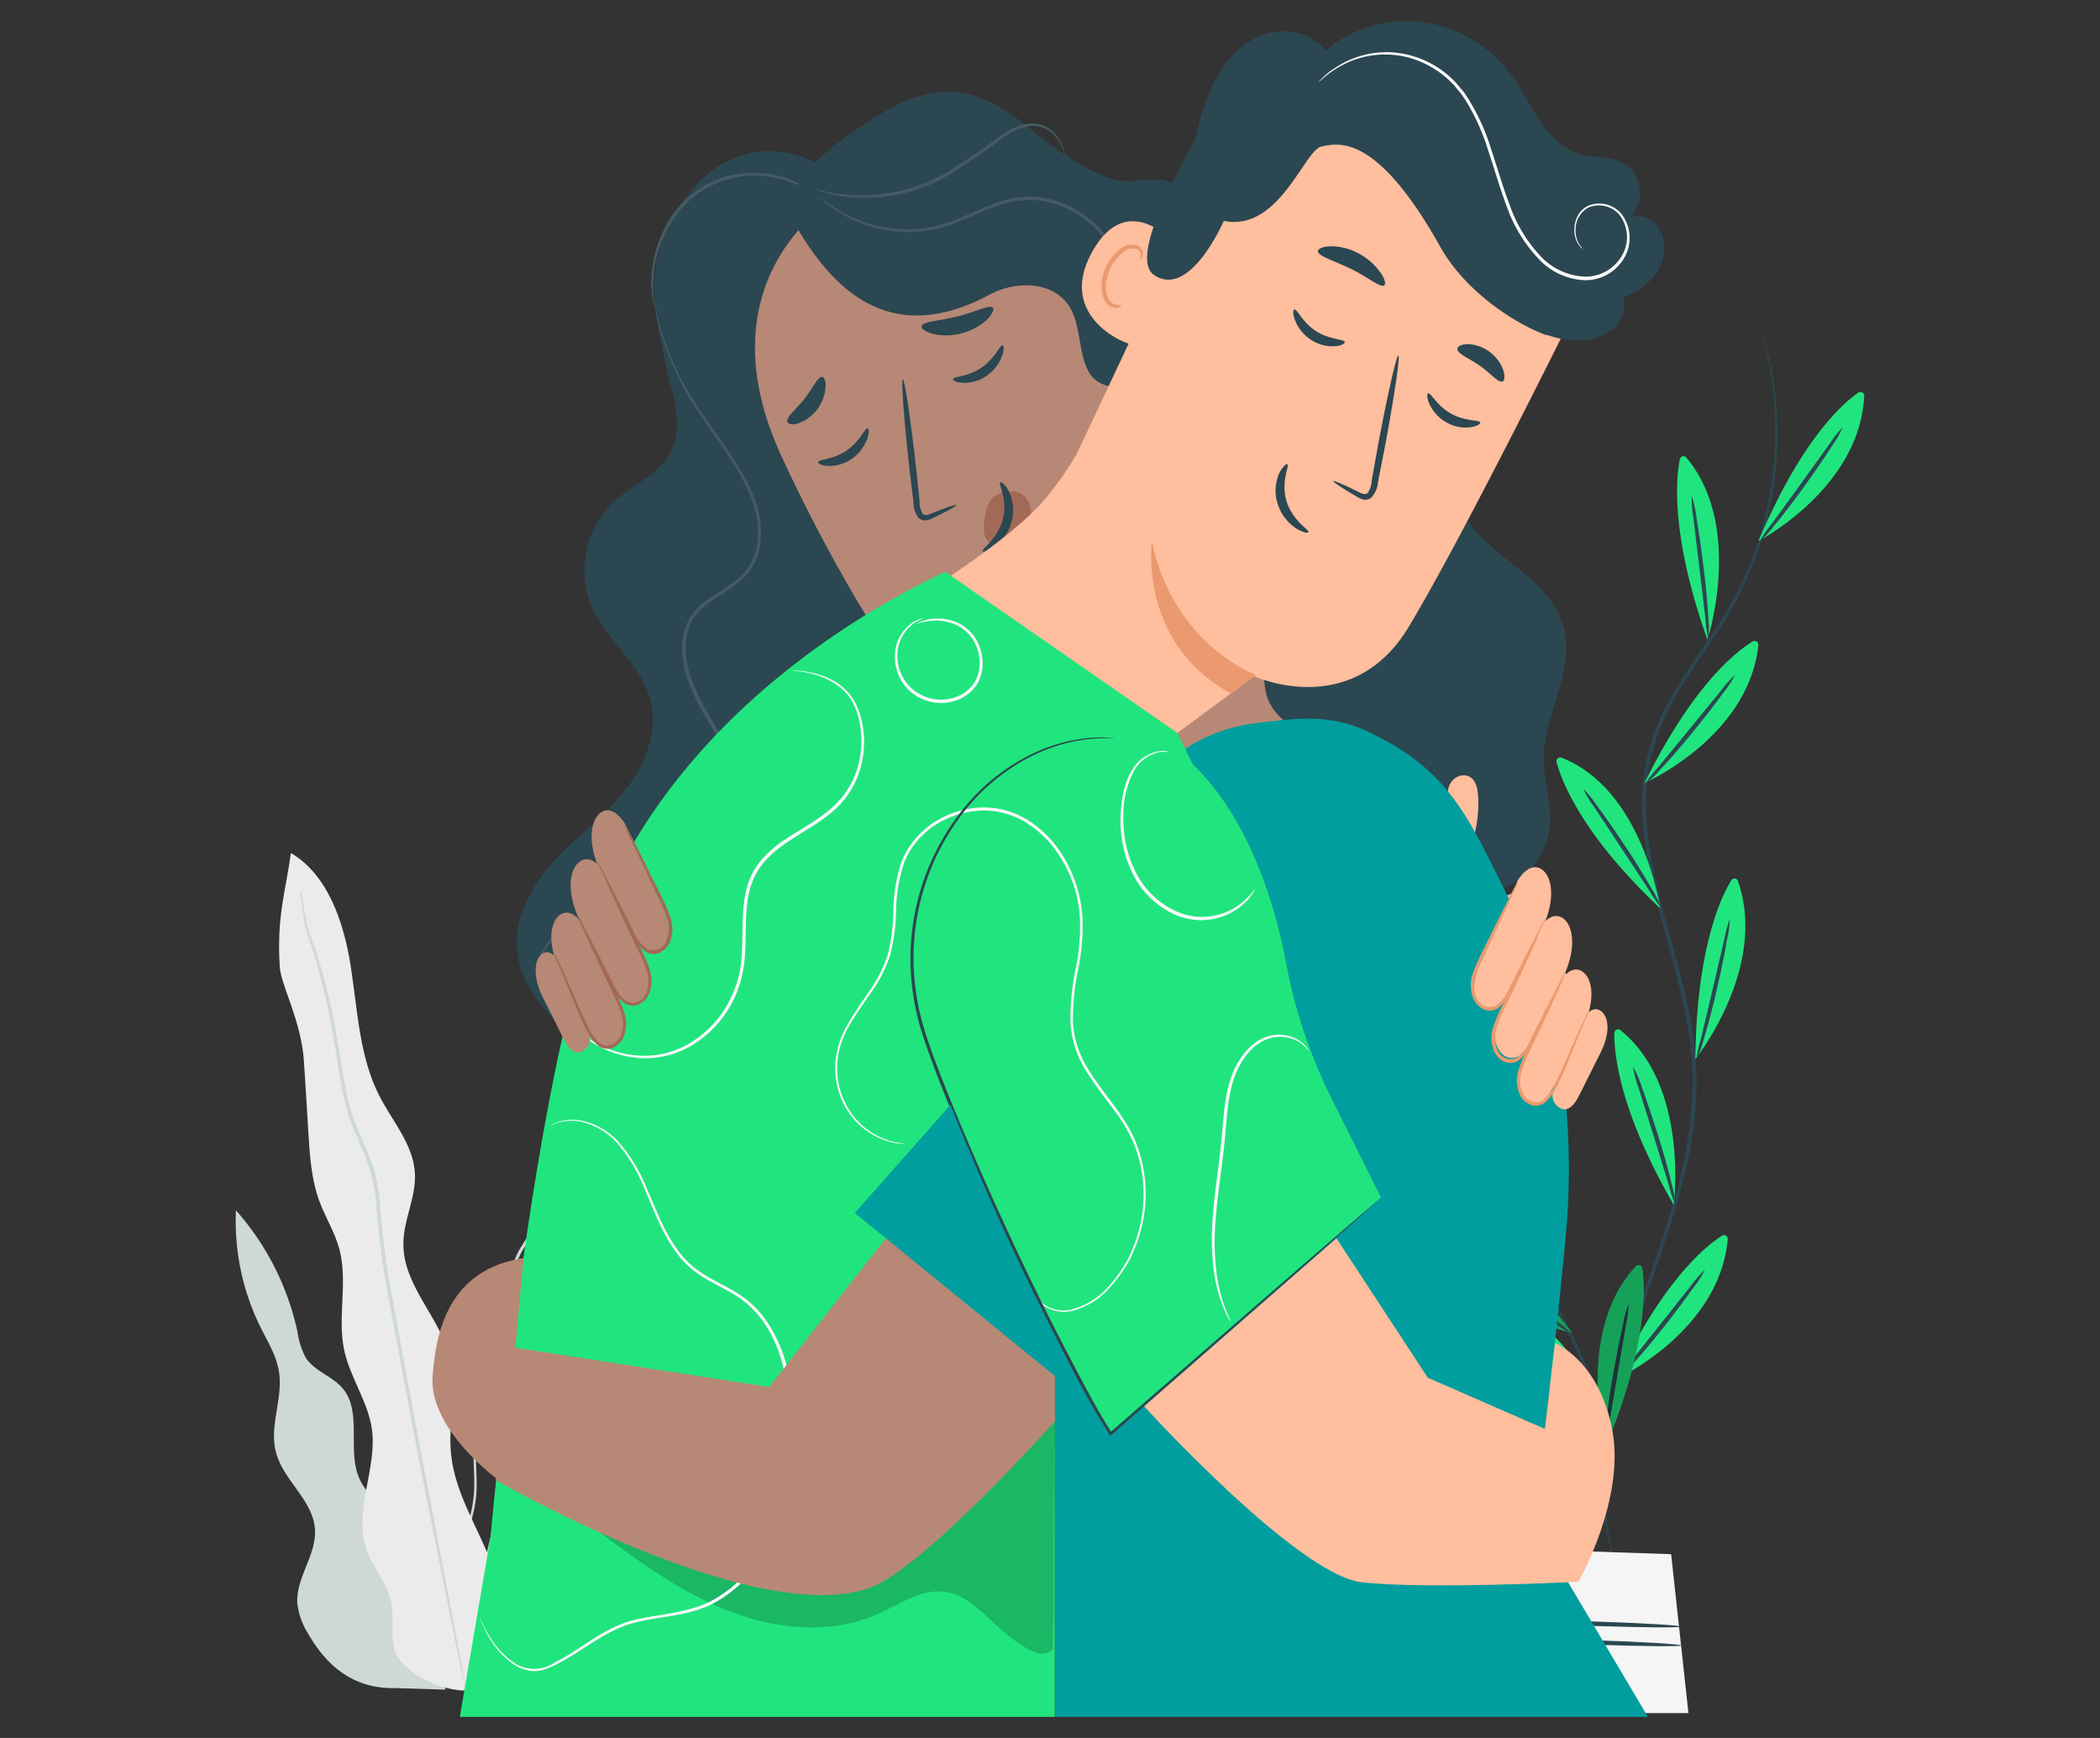<svg id="_1" data-name="1" xmlns="http://www.w3.org/2000/svg" viewBox="0 0 580 480"><rect x="0" y="0" width="580" height="480" fill="#333333" stroke="none"/><defs><style>.cls-1{fill:#ced9d7;}.cls-2{fill:#ebebeb;}.cls-3{fill:#2b4751;}.cls-4{fill:#20e57e;}.cls-5{opacity:0.3;}.cls-6{fill:#f5f5f5;}.cls-7{fill:#455a64;}.cls-8{fill:#b78876;}.cls-9{fill:#a36957;}.cls-10{fill:#ffbe9d;}.cls-11{fill:#009e9e;}.cls-12{fill:#eb996e;}.cls-13{fill:#fafafa;}.cls-14{opacity:0.2;}</style></defs><path class="cls-1" d="M113.37,432.25c1.16-4.9-1.87-9.79-5.24-13.32s-7.42-6.67-9.19-11.36c-2.81-7.52.88-17.44-4-23.76-2.81-3.69-8-4.91-10.52-8.88a21.66,21.66,0,0,1-2.26-7.11,74.14,74.14,0,0,0-17-33.55A66.21,66.21,0,0,0,72,366.66c2,4,4.4,7.85,5.07,12.28,1.1,7.22-2.64,14.69-.94,21.77C78,408.81,86.57,414.24,87,422.54c.38,7-5.35,13.29-4.88,20.34a20,20,0,0,0,3,8.34c5.15,9,12.65,15.26,24,15l13.93.44Z"/><path class="cls-1" d="M126,466.74a10.34,10.34,0,0,0,3.84-.11,21.58,21.58,0,0,0,4.51-1.25,18.56,18.56,0,0,0,5.62-3.3,8.36,8.36,0,0,0,2.29-3.28,15.94,15.94,0,0,0,.62-4.51,48.14,48.14,0,0,1,.31-4.81,13.69,13.69,0,0,1,1.62-4.81c1.63-3.1,4.33-6,5.18-10.22s.23-8.57-.45-13.05-1.32-9.32.26-14,4.5-8.89,6-14.15.75-11,1-16.63a23.71,23.71,0,0,1,1.77-8.28c1.11-2.64,2.66-5.14,3.87-7.92,2.44-5.62,2.81-12,3.48-18.21q.47-4.69,1-9.51a48.62,48.62,0,0,1,1.49-9.53,87.16,87.16,0,0,1,3.28-9.23,31,31,0,0,0,1.58-4.83c.23-1.7.37-3.41.43-5.12a63.28,63.28,0,0,0-.43-10.3c-.39-3.43-1-6.84-1.4-10.28v-.59l-.07-.69-.58.31a22,22,0,0,0-7.45,6.81,36.92,36.92,0,0,0-4.55,9.1c-2.3,6.42-3.1,13.12-4.22,19.54s-2.59,12.7-5.62,18c-1.52,2.65-3.35,5.08-4.95,7.68a21.72,21.72,0,0,0-3.42,8.51c-.79,6.3,2.49,11.8,1.84,17.39a20,20,0,0,1-2.5,7.75c-1.25,2.37-2.73,4.6-4.12,6.82a45.56,45.56,0,0,0-3.7,6.89,22.9,22.9,0,0,0-1.67,7.51c-.31,5,.38,9.79,0,14.28A34.28,34.28,0,0,1,127.49,425c-1.66,3.67-3.52,7-5.06,10.23-.78,1.54-1.47,3.13-2.1,4.75a24.36,24.36,0,0,0-1.19,4.72,31.76,31.76,0,0,0,0,8.49,22.35,22.35,0,0,0,4,10.81,11.68,11.68,0,0,0,1.14,1.29,5.19,5.19,0,0,0,.92.83c.52.4.8.59.8.59a18.69,18.69,0,0,1-2.72-2.83,22.61,22.61,0,0,1-3.82-10.73,31.42,31.42,0,0,1,.13-8.39,23.25,23.25,0,0,1,1.21-4.6c.63-1.6,1.34-3.17,2.12-4.69,1.56-3.19,3.44-6.5,5.14-10.19a35,35,0,0,0,3.49-12.48c.34-4.59-.34-9.37,0-14.27a22.36,22.36,0,0,1,1.63-7.23,44.06,44.06,0,0,1,3.61-6.79c1.41-2.21,2.81-4.44,4.22-6.87a21.41,21.41,0,0,0,2.61-8.06c.64-6-2.61-11.49-1.81-17.35a20.82,20.82,0,0,1,3.3-8.13c1.58-2.56,3.42-5,5-7.71,3.13-5.49,4.64-11.91,5.76-18.34s1.95-13.08,4.22-19.35a35.91,35.91,0,0,1,4.43-8.87,20.92,20.92,0,0,1,7.15-6.52L171,283v.6c.38,3.47,1,6.89,1.41,10.28a63.76,63.76,0,0,1,.42,10.15c-.08,1.65-.17,3.4-.39,5a32.51,32.51,0,0,1-1.55,4.65,92.17,92.17,0,0,0-3.3,9.33,52,52,0,0,0-1.52,9.7q-.47,4.8-.93,9.51c-.63,6.27-1,12.53-3.39,17.95-1.16,2.71-2.71,5.2-3.85,7.94a24.08,24.08,0,0,0-1.82,8.57c-.27,5.76.46,11.36-1,16.46s-4.43,9.32-5.94,14.13-.91,9.89-.22,14.33,1.4,8.84.52,12.8-3.42,6.9-5.08,10.09a14.59,14.59,0,0,0-1.78,5,43.89,43.89,0,0,0-.27,4.87,16.23,16.23,0,0,1-.56,4.33,8,8,0,0,1-2.15,3.15,18.55,18.55,0,0,1-5.43,3.31,21.85,21.85,0,0,1-4.45,1.32,16.68,16.68,0,0,1-2.82.32Z"/><path class="cls-1" d="M169.06,291.11a1.39,1.39,0,0,0-.14.45,7.36,7.36,0,0,1-.3,1.35c-.27,1.17-.59,3-1.1,5.16s-1.78,4.7-2.81,7.79-2.22,6.59-3.24,10.52-2,8.39-2.93,13.12a57,57,0,0,1-4.37,14.55c-1.13,2.44-2.4,4.89-3.4,7.52a36.13,36.13,0,0,0-2,8.55q-1,9.11-2.9,18c-2.72,12.21-5.32,23.84-7.69,34.44s-4.61,20.07-6.45,28.1-3.29,14.49-4.31,19c-.47,2.18-.85,3.91-1.11,5.17-.12.54-.2,1-.27,1.34a1.85,1.85,0,0,0,0,.47,1.15,1.15,0,0,1,.15-.44l.35-1.32,1.28-5.13c1.1-4.51,2.65-11,4.56-18.88s4.13-17.51,6.63-28.05,5-22.18,7.69-34.34a182.12,182.12,0,0,0,2.9-18,36.53,36.53,0,0,1,1.88-8.34c1-2.61,2.22-5.05,3.35-7.52a57.92,57.92,0,0,0,4.37-14.77c.93-4.75,1.8-9.14,2.81-13.11s2.05-7.52,3.11-10.52,2.22-5.61,2.73-7.9.71-4,.94-5.21l.21-1.36A2.29,2.29,0,0,0,169.06,291.11Z"/><path class="cls-2" d="M128.46,466.78c9.07-5.85,11.58-23.41,7.73-33.93s-10.54-20.14-11.63-31.4c-.83-8.65,1.78-17.54-.15-26-2.61-11.4-13.07-20.18-13-31.92,0-6.58,3.5-12.79,3.19-19.37-.39-8.06-6.21-14.44-9.84-21.52-5.54-10.84-6-23.7-7.91-35.88s-6.36-25.22-16.5-31.16c-1.41,10.37-4,17.48-3.07,31.49.31,5,5.83,14.66,6.64,25.69.47,6.6.83,13.2,1.23,19.8s.83,13,3,19c1.67,4.6,4.36,8.77,5.62,13.53,2.35,9-.63,18.66,1.28,27.71,1.62,7.66,6.62,14.25,7.69,22,1.41,10.93-5.09,22.34-1.64,32.76,1.71,5.17,5.72,9.31,6.89,14.66.9,4.15,0,8.54.77,12.7,1.32,6.7,13.33,12.3,19.68,11.85"/><path class="cls-1" d="M82.88,245.87a5.8,5.8,0,0,0,0,.59,15.37,15.37,0,0,0,.23,1.7c.21,1.5.46,3.68.94,6.52s1.93,6,3,9.94,2.36,8.3,3.41,13.29,2,10.52,2.9,16.43,2,12.4,4.76,18.58c1.3,3.1,2.75,6.19,3.83,9.5a45.78,45.78,0,0,1,2,10.52c.56,7.59,1.5,15.15,2.81,22.63l8.08,43.22c2.62,13.23,5,25.15,7,35.19s3.63,18,4.76,23.71l1.41,6.43c.14.69.27,1.25.37,1.67s.14,1,.15,1a8.85,8.85,0,0,0,0-1c-.07-.43-.17-1-.28-1.7-.28-1.5-.68-3.69-1.17-6.46-1.08-5.68-2.61-13.78-4.5-23.77s-4.21-22-6.76-35.23-5.17-27.89-8-43.21A226.91,226.91,0,0,1,105,332.85a46.23,46.23,0,0,0-2-10.7c-1.13-3.37-2.59-6.49-3.88-9.56-2.82-6.09-3.77-12.45-4.78-18.35s-1.92-11.46-3-16.45c-1-4.5-2.15-9-3.54-13.32-1.18-3.88-2.61-7.05-3.18-9.83s-.82-5-1.11-6.48c-.12-.69-.22-1.25-.29-1.68A1.88,1.88,0,0,0,82.88,245.87Z"/><g id="freepik--Plant--inject-2"><path class="cls-3" d="M448.92,439a3.76,3.76,0,0,0-.31-.87l-1-2.54a65.06,65.06,0,0,1-2.91-10.09c-1.87-9-2.21-22.55,1.4-38.55a217.51,217.51,0,0,1,7.47-25.67c3.09-9.1,6.67-18.75,9.67-29.19s5.4-21.77,5.34-33.75-3-24.06-6.31-36.08-6.71-23.86-7.49-35.63a57,57,0,0,1,7-32.42c5.11-9.36,11.44-17.29,16.23-25.56a93.78,93.78,0,0,0,10-24.77A99.73,99.73,0,0,0,489.8,105a77,77,0,0,0-3.39-13.86,6.18,6.18,0,0,0,.2.93c.17.64.39,1.5.69,2.64a103.66,103.66,0,0,1,2.05,10.36,101.1,101.1,0,0,1-2.08,38.55,93.75,93.75,0,0,1-10,24.45c-4.79,8.2-11.13,16.09-16.35,25.56a58,58,0,0,0-7.24,33.07c.79,12,4.22,23.84,7.52,35.88s6.23,24.06,6.3,35.78a121,121,0,0,1-5.26,33.37c-2.95,10.41-6.48,20.06-9.56,29.17a213.45,213.45,0,0,0-7.31,25.81c-3.54,16.13-3.07,29.85-1.06,38.84a60.52,60.52,0,0,0,3.14,10.09l1.13,2.48A5.14,5.14,0,0,0,448.92,439Z"/><path class="cls-4" d="M471.58,176.7s10.18-31.28-5.84-50.34a1,1,0,0,0-1.45-.1,1.16,1.16,0,0,0-.33.59C462.92,132,461.35,147.88,471.58,176.7Z"/><path class="cls-3" d="M467.23,137a29.25,29.25,0,0,0,.45,5.84c.47,4,1.05,8.78,1.68,14l1.66,14a34.19,34.19,0,0,0,.82,5.8,27.52,27.52,0,0,0,0-5.88c-.2-3.62-.65-8.59-1.33-14.08s-1.4-10.42-2-14A28.38,28.38,0,0,0,467.23,137Z"/><path class="cls-4" d="M458.52,250.86s-4.68-32.74-27.18-41.57a1,1,0,0,0-1.36.5,1.19,1.19,0,0,0-.05.81C431.34,215.71,436.89,230.5,458.52,250.86Z"/><path class="cls-3" d="M437.28,217.91a29.64,29.64,0,0,0,3,4.94l7.63,11.53,7.59,11.55a30.26,30.26,0,0,0,3.25,4.73,25.2,25.2,0,0,0-2.58-5.2c-1.75-3.11-4.33-7.29-7.32-11.8s-5.81-8.49-7.91-11.33A25.39,25.39,0,0,0,437.28,217.91Z"/><path class="cls-4" d="M462.26,332.73s4.4-32.79-14.73-48.23a1,1,0,0,0-1.44.19,1.2,1.2,0,0,0-.22.64C445.79,290.63,447.07,306.52,462.26,332.73Z"/><path class="cls-3" d="M451,294.59a31.34,31.34,0,0,0,1.49,5.65l4.21,13.41,4.14,13.41a32.15,32.15,0,0,0,1.82,5.52,26.37,26.37,0,0,0-1-5.78c-.84-3.5-2.17-8.31-3.82-13.53s-3.25-9.93-4.48-13.3A27.05,27.05,0,0,0,451,294.59Z"/><path class="cls-4" d="M442.7,414.28s3.3-32.94-16.34-47.64a1,1,0,0,0-1.43.27,1.14,1.14,0,0,0-.19.63C424.83,372.85,426.64,388.68,442.7,414.28Z"/><path class="cls-3" d="M430.06,376.61a29.06,29.06,0,0,0,1.67,5.57c1.32,3.82,2.88,8.3,4.61,13.25l4.57,13.24a32.43,32.43,0,0,0,2,5.46,25.91,25.91,0,0,0-1.24-5.73c-.95-3.49-2.44-8.24-4.21-13.41s-3.59-9.8-4.94-13.12A27.47,27.47,0,0,0,430.06,376.61Z"/><path class="cls-4" d="M485.68,149.4s27.89-14.4,29.2-40a1.08,1.08,0,0,0-1-1.16,1,1,0,0,0-.61.17C509.13,111.28,497.53,121.29,485.68,149.4Z"/><path class="cls-3" d="M508.92,118a28.38,28.38,0,0,0-3.56,4.51l-8,11.14-8.11,11.14a31,31,0,0,0-3.27,4.72,23.65,23.65,0,0,0,3.9-4.15c2.26-2.7,5.24-6.57,8.43-11s5.89-8.44,7.82-11.41A28.15,28.15,0,0,0,508.92,118Z"/><path class="cls-4" d="M454.21,216.25s28.66-12.55,31.42-38a1.08,1.08,0,0,0-.89-1.23.93.93,0,0,0-.63.13C479.78,179.74,467.63,189,454.21,216.25Z"/><path class="cls-3" d="M479.19,186.43a28,28,0,0,0-3.81,4.24l-8.69,10.63c-3.26,4-6.21,7.51-8.71,10.61a31.2,31.2,0,0,0-3.55,4.51,23.37,23.37,0,0,0,4.14-3.88c2.4-2.56,5.62-6.22,9-10.39s6.37-8,8.44-10.9A26.16,26.16,0,0,0,479.19,186.43Z"/><path class="cls-4" d="M468.24,292.5S488.4,267.35,480,243.34a1,1,0,0,0-1.31-.65,1.05,1.05,0,0,0-.5.41C475.45,247.52,468.56,261.67,468.24,292.5Z"/><path class="cls-3" d="M477.77,253.79a31.11,31.11,0,0,0-1.52,5.62c-.93,3.94-2,8.57-3.2,13.7s-2.32,9.74-3.25,13.68a34.58,34.58,0,0,0-1.24,5.71,25.58,25.58,0,0,0,2-5.46c1.05-3.46,2.33-8.27,3.58-13.63s2.24-10.26,2.81-13.82A28.22,28.22,0,0,0,477.77,253.79Z"/><path class="cls-4" d="M446.38,380.91s28.46-13.07,30.8-38.58a1.08,1.08,0,0,0-.88-1.21,1,1,0,0,0-.64.14C471.37,343.94,459.38,353.38,446.38,380.91Z"/><path class="cls-3" d="M470.88,350.66a29,29,0,0,0-3.74,4.3l-8.52,10.73-8.56,10.75A34.56,34.56,0,0,0,446.6,381a23,23,0,0,0,4.07-3.95c2.37-2.6,5.51-6.32,8.84-10.53s6.23-8.14,8.28-11A26.58,26.58,0,0,0,470.88,350.66Z"/><path class="cls-3" d="M394.37,248.87a2.24,2.24,0,0,0,0,.73v2.12c0,2,0,4.67.09,8,.16,7.06.37,16.91.62,28.71h0c1.65,12,7,25.56,14.24,38.66,5.34,9.7,11,18.52,15.82,26.73a188,188,0,0,1,11.75,22.48,97,97,0,0,1,5.34,16.34c.44,2,.76,3.54.94,4.61a8.75,8.75,0,0,0,.37,1.61,8.29,8.29,0,0,0-.13-1.65c-.11-1.09-.36-2.66-.73-4.68A89,89,0,0,0,437.63,376,179.8,179.8,0,0,0,426,353.38c-4.81-8.27-10.42-17.11-15.73-26.74-7.24-13.1-12.54-26.35-14.27-38.22v.08c-.42-11.79-.79-21.65-1-28.71-.15-3.35-.27-6-.37-8,0-.84-.09-1.5-.14-2.1A2.78,2.78,0,0,0,394.37,248.87Z"/><path class="cls-4" d="M408.84,324.71s-11-31,4.56-50.49a1,1,0,0,1,1.44-.14,1.07,1.07,0,0,1,.34.58C416.35,279.81,418.33,295.61,408.84,324.71Z"/><path class="cls-3" d="M412.19,284.85a26.7,26.7,0,0,0-1.11,5.75c-.53,3.58-1.15,8.54-1.69,14s-.84,10.52-.95,14.11a27.53,27.53,0,0,0,.15,5.88,33.36,33.36,0,0,0,.66-5.82c.38-4.06.82-8.81,1.3-14.05s.95-10,1.33-14.06A31,31,0,0,0,412.19,284.85Z"/><g class="cls-5"><path d="M408.84,324.71s-11-31,4.56-50.49a1,1,0,0,1,1.44-.14,1.07,1.07,0,0,1,.34.58C416.35,279.81,418.33,295.61,408.84,324.71Z"/></g><path class="cls-4" d="M443.45,399.64s-8.58-31.83,8.37-49.94a1,1,0,0,1,1.47,0,1.14,1.14,0,0,1,.29.58C454.35,355.53,455.16,371.45,443.45,399.64Z"/><path class="cls-3" d="M449.81,360.19a26.61,26.61,0,0,0-1.55,5.64c-.8,3.52-1.78,8.4-2.74,13.84s-1.64,10.39-2,14a24.64,24.64,0,0,0-.28,5.88,35.88,35.88,0,0,0,1.09-5.74c.68-4,1.48-8.7,2.35-13.89s1.71-9.89,2.4-13.89A31.65,31.65,0,0,0,449.81,360.19Z"/><g class="cls-5"><path d="M443.45,399.64s-8.58-31.83,8.37-49.94a1,1,0,0,1,1.47,0,1.14,1.14,0,0,1,.29.58C454.35,355.53,455.16,371.45,443.45,399.64Z"/></g><path class="cls-4" d="M394.82,286.85S370,267,373.34,241.61a1,1,0,0,1,1.13-1,1,1,0,0,1,.57.27C378.64,244.63,388.24,256.84,394.82,286.85Z"/><g class="cls-5"><path d="M394.82,286.85S370,267,373.34,241.61a1,1,0,0,1,1.13-1,1,1,0,0,1,.57.27C378.64,244.63,388.24,256.84,394.82,286.85Z"/></g><path class="cls-3" d="M377.64,251.28a28.53,28.53,0,0,0,1.95,5.5c1.41,3.32,3.32,7.86,5.62,12.81s4.54,9.33,6.27,12.46a25.14,25.14,0,0,0,3.1,4.87,33.13,33.13,0,0,0-2.38-5.29L386.28,269c-2.22-4.72-4.21-9-5.92-12.62A29.93,29.93,0,0,0,377.64,251.28Z"/><path class="cls-4" d="M434.15,368.07s-30.44-6.15-38-30.49a1.13,1.13,0,0,1,.63-1.4,1,1,0,0,1,.64,0C402.22,337.79,415.87,344.23,434.15,368.07Z"/><g class="cls-5"><path d="M434.15,368.07s-30.44-6.15-38-30.49a1.13,1.13,0,0,1,.63-1.4,1,1,0,0,1,.64,0C402.22,337.79,415.87,344.23,434.15,368.07Z"/></g><path class="cls-3" d="M404.08,344.23a24.93,24.93,0,0,0,4,4c2.58,2.35,6.21,5.49,10.33,8.84s7.93,6.25,10.77,8.24a22.93,22.93,0,0,0,4.76,2.93,28.58,28.58,0,0,0-4.3-3.64l-10.53-8.51-10.53-8.55A26.46,26.46,0,0,0,404.08,344.23Z"/><polygon class="cls-6" points="461.55 429.24 466.33 473.13 415.63 473.13 422.07 427.91 461.55 429.24"/><path class="cls-3" d="M419.26,447.73c0,.34,10,1,22.41,1.38s22.49.48,22.49.13-10-.94-22.41-1.36S419.28,447.4,419.26,447.73Z"/><path class="cls-3" d="M418,452.88c0,.35,10.35,1,23.14,1.4s23.17.51,23.18.17-10.36-1-23.15-1.4S418,452.46,418,452.88Z"/></g><g id="freepik--Characters--inject-2"><path class="cls-3" d="M225.93,45.36c-10.34-6-26.38-6-37.64,10.75-11.54,17.15-7.29,30.51-4.41,44.55,1.55,7.52,4.85,15.56,2,22.69-3,7.65-11.67,10.52-17.36,16.16a26.15,26.15,0,0,0-5.29,27.55c4.08,9.82,14.06,16.28,16.49,26.69,2.11,8.87-1.92,18.22-7.56,25.1s-12.86,12.1-18.85,18.61-11.06,15-10.57,24c.66,12,10.39,21.05,19.48,28.14,5.47,4.32,11.11,8.6,17.52,11,15.05,5.65,54.89,12.7,69.44,5.71,21.75-10.52,34.82-32.3,49.08-52.75,17.13-24.59,27.86-75.16,1.16-105.93"/><path class="cls-7" d="M150.87,277.4a21.54,21.54,0,0,1-1.06-2.22,17.21,17.21,0,0,1-1.58-7c0-3.21,1.87-6.87,4.81-10a39.6,39.6,0,0,1,11.68-8.45c4.72-2.43,10.18-4.33,15.84-6.81s11.63-5.66,16.11-11.21a24.44,24.44,0,0,0,4.94-9.67,21.16,21.16,0,0,0-.58-11.38,56.25,56.25,0,0,0-5.1-10.81,72.8,72.8,0,0,1-5.63-11.15,26,26,0,0,1-1.72-12.57,14.5,14.5,0,0,1,2.19-5.87,16.84,16.84,0,0,1,4.22-4.32c3.12-2.34,6.5-4,9.22-6.43a15.33,15.33,0,0,0,4.92-9.4,23.6,23.6,0,0,0-.93-10.43,45.34,45.34,0,0,0-4.09-9c-3.22-5.56-6.8-10.33-9.84-14.84a83.38,83.38,0,0,1-11.58-23.3,41.51,41.51,0,0,1-1.63-7,15.07,15.07,0,0,1-.19-2.51s.09.85.37,2.48A46.3,46.3,0,0,0,183,92.38a84.39,84.39,0,0,0,11.77,23c3.09,4.51,6.71,9.23,10,14.82a46.18,46.18,0,0,1,4.22,9.2,24.22,24.22,0,0,1,1,10.83,16,16,0,0,1-5.17,9.93c-2.81,2.57-6.24,4.23-9.25,6.51a15.69,15.69,0,0,0-4,4.09,13.37,13.37,0,0,0-2,5.5,25.14,25.14,0,0,0,1.67,12,72.48,72.48,0,0,0,5.63,11,57.17,57.17,0,0,1,5.17,11,22,22,0,0,1,.58,11.89,25.42,25.42,0,0,1-5.15,10c-4.64,5.7-10.8,8.88-16.45,11.36s-11.14,4.32-15.85,6.69a39.54,39.54,0,0,0-11.59,8.23c-2.94,3-4.76,6.54-4.82,9.65a17.93,17.93,0,0,0,1.41,6.91A20.54,20.54,0,0,1,150.87,277.4Z"/><path class="cls-7" d="M180.73,84.76a3,3,0,0,1-.21-.72,18.74,18.74,0,0,1-.39-2.09,29.7,29.7,0,0,1,0-7.88A33.09,33.09,0,0,1,183.6,63a27.15,27.15,0,0,1,21.7-15.15,27.63,27.63,0,0,1,10.88,1,25.34,25.34,0,0,1,6.75,3.16,14.81,14.81,0,0,1,1.63,1.23,3.09,3.09,0,0,1,.54.48A36.21,36.21,0,0,0,216,49.54a27.87,27.87,0,0,0-10.63-.84A26.8,26.8,0,0,0,184.3,63.43a33,33,0,0,0-3.55,10.75A41.63,41.63,0,0,0,180.73,84.76Z"/><path class="cls-8" d="M301.46,70l69.92,129.73-50.61,40.82L290,193.48s-26.23,13.84-43.14-11.22a442,442,0,0,1-31.36-57c-14.34-31.57-5.86-57.8,18.93-73.47h0C258.86,36.44,286.92,44.07,301.46,70Z"/><path class="cls-9" d="M289.37,193.14s15.8-9.93,24.67-32.53c0,0,4.68,23.67-20.41,39.09Z"/><path class="cls-3" d="M276.91,95.37c-.71-.19-2.13,3.69-5.89,6.21s-7.7,2.38-7.81,3.14c0,.36.88.93,2.64,1a10.71,10.71,0,0,0,6.61-1.9,11.62,11.62,0,0,0,4.33-5.55C277.39,96.59,277.25,95.45,276.91,95.37Z"/><path class="cls-3" d="M239.63,118.27c-.71-.18-2.13,3.7-5.89,6.22s-7.7,2.38-7.81,3.14c0,.35.88.93,2.64,1.05a10.84,10.84,0,0,0,6.61-1.9,11.56,11.56,0,0,0,4.33-5.57C240.1,119.5,240,118.34,239.63,118.27Z"/><path class="cls-9" d="M273.51,150.11a4.76,4.76,0,0,1-1.77-3.39,13.86,13.86,0,0,1,.3-4,9.64,9.64,0,0,1,1.65-4.73,6.56,6.56,0,0,1,3.69-2,6.67,6.67,0,0,1,4.45.24,6.14,6.14,0,0,1,2.9,6.28,8.36,8.36,0,0,1-4.09,5.79,13,13,0,0,1-6.81,1.5"/><path class="cls-3" d="M276.24,133.21c-.61.41,2.15,4.63.74,10.16s-5.91,8.22-5.62,8.84c.11.3,1.48.12,3.28-1.17a12.77,12.77,0,0,0,4.79-7.13,11.85,11.85,0,0,0-.87-8.34C277.62,133.74,276.49,133,276.24,133.21Z"/><path class="cls-3" d="M274.27,85c-.83-1-4.79,1.15-9.91,2.41s-9.56,1.37-9.84,2.71c-.11.63,1,1.5,3,2.07a16.88,16.88,0,0,0,15.06-3.89C274.06,86.8,274.58,85.5,274.27,85Z"/><path class="cls-3" d="M227.07,104.11c-1.28-.09-2.52,3.09-4.92,6.08s-5,5-4.7,6.29c.17.61,1.25.93,2.81.52A11.45,11.45,0,0,0,228,107C228.19,105.26,227.66,104.18,227.07,104.11Z"/><path class="cls-3" d="M264.12,139.51c-.1-.24-2.67.64-6.73,2.25-1,.44-2,.74-2.56.12a6.17,6.17,0,0,1-.84-3.42c-.33-3-.65-6.17-1-9.49-1.51-13.44-3.14-24.28-3.64-24.22s.31,11,1.81,24.48q.59,5,1.14,9.47a7.11,7.11,0,0,0,1.4,4.34,2.68,2.68,0,0,0,2.34.63,8.26,8.26,0,0,0,1.77-.67C261.83,141.07,264.22,139.75,264.12,139.51Z"/><path class="cls-3" d="M320.76,127.47c-1.21,7.51.14,16,.38,23.69s2.94,15.8,9,19.89,15.09,4.25,17.94,11.21c1.21,3,.85,6.39,1.68,9.49,1.2,4.51,4.87,7.9,8.92,9.72a21.91,21.91,0,0,0,3,1.12l5.5,10.08c6.79,12.48,14.33,25.66,26.58,31.69a25.79,25.79,0,0,0,21.4,1.14,21.65,21.65,0,0,0,12.92-17.6c.49-5.94-1.63-11.79-1.72-17.74-.18-12.42,8.44-24.31,5.63-36.33-3.49-14.69-21.39-19.66-28.41-32.82-2.93-5.49-3.74-12-6.6-17.54-5.35-10.34-16.56-15.14-26.64-20a75.1,75.1,0,0,1-9.91-5.69,14.69,14.69,0,0,0,1.41-1.64c4.22-5.62,4.41-14,1.15-20.34A23.2,23.2,0,0,0,346.85,64c-4.32-.84-9-.66-12.74-3.14-4.21-2.77-6.34-8.41-10.85-10.44-3.34-1.5-7.15-.58-10.78-.43-8,.34-16.63-5.79-26.18-12.88-6.81-6-14.48-11.26-23.18-11.76-10.33-.59-19.79,5.7-28.48,11.74-7.87,5.49-16.7,12.87-16.16,22.91h0c10.46,18.93,26.42,36.65,55,21.3,6.59-3.53,16.07-3.74,21,2.14,5.24,6.25,2.32,18.52,9.32,22.32a11.35,11.35,0,0,0,4.67,1.14,13.82,13.82,0,0,1,5.82,3S321.24,118.91,320.76,127.47Z"/><path class="cls-7" d="M334.17,101.33a6.61,6.61,0,0,0,.41-1.39,6.41,6.41,0,0,0-.68-4,8.14,8.14,0,0,0-4.59-4,52.44,52.44,0,0,0-8-1.81,14.21,14.21,0,0,1-4.57-1.78,11.39,11.39,0,0,1-3.69-4c-1.94-3.35-2.82-7.52-4.22-11.41A27.36,27.36,0,0,0,289.9,55.93a24,24,0,0,0-6.7-.68,27,27,0,0,0-6.47,1.2c-4.22,1.3-8,3.22-11.78,4.72A37.89,37.89,0,0,1,253.7,64a36.66,36.66,0,0,1-23.39-6.29,29.26,29.26,0,0,1-3.17-2.5,10.47,10.47,0,0,1-1-1,7,7,0,0,1,1.13.83,38.08,38.08,0,0,0,16.57,7.65,36.51,36.51,0,0,0,9.84.51,38.2,38.2,0,0,0,11-2.81c3.74-1.5,7.57-3.46,11.82-4.79a27.58,27.58,0,0,1,6.66-1.25,24.66,24.66,0,0,1,6.95.69,28.09,28.09,0,0,1,19.48,17.66c1.41,4.06,2.21,8.11,4,11.32A10.94,10.94,0,0,0,317,87.83a13.88,13.88,0,0,0,4.35,1.74,52,52,0,0,1,8,2,8.59,8.59,0,0,1,4.72,4.28,6.45,6.45,0,0,1,.54,4.17A3.6,3.6,0,0,1,334.17,101.33Z"/><path class="cls-7" d="M294.26,42.82a3.49,3.49,0,0,1-.37-.75,14.91,14.91,0,0,0-1-2.15,12.68,12.68,0,0,0-2.15-3,7.71,7.71,0,0,0-4.1-2c-3.42-.55-7.47,1.29-11.1,4.23s-8.16,5.76-12.76,8.77a45.7,45.7,0,0,1-26.61,6.66,41.47,41.47,0,0,1-8.27-1.34c-.95-.24-1.68-.51-2.18-.68a2.83,2.83,0,0,1-.74-.31,23.39,23.39,0,0,1,3,.64,48.49,48.49,0,0,0,8.23,1,46.72,46.72,0,0,0,26.14-6.81c4.56-3,9-5.79,12.66-8.65s8-4.87,11.66-4.19A8,8,0,0,1,291,36.53a12.19,12.19,0,0,1,2.13,3.16A13.64,13.64,0,0,1,294,42,3.26,3.26,0,0,1,294.26,42.82Z"/><path class="cls-10" d="M441,289.82c-15.56,7.52-22.22,11-37.79,13V303l-20.69-53.13c2.21-2.19,4.74-4.85,7.58-8.11a34.08,34.08,0,0,0,5.8-9.58c1.73-4.27,3.8-10,4-13.53.27-4.37,5.37-6.12,7.37-2.77s1.53,15.44-4.77,27.84,12.91,4,20,1Z"/><path class="cls-11" d="M315.35,218.38a45.16,45.16,0,0,1,31.47-18.64c11.16-1.39,20.45-2.72,31.35,2.47,24.29,11.57,28.11,26,41.06,50.78,10.09,19.3,16.45,53.56,13.24,88.12-3.23,35.1-9,79.67-9,79.67l31.68,53.39H291.31V372.89l-54.43-37.58Z"/><path class="cls-10" d="M425.78,256.69l-8.14,16.37c-1.32,2.66-3.2,5.7-6,5.64-2.58,0-4.46-2.94-4.57-5.69a17.64,17.64,0,0,1,2.2-7.8l9.23-19.92.52-1.85s3-5.42,6.46-3.54C428.66,241.6,429.94,248.31,425.78,256.69Z"/><path class="cls-10" d="M431.57,270.17q-4.05,8.18-8.12,16.37c-1.32,2.66-3.21,5.7-6,5.64-2.57,0-4.44-2.93-4.56-5.67a17.35,17.35,0,0,1,2.2-7.81l9.23-19.92.52-1.85s2.95-5.43,6.47-3.55C434.47,255.08,435.73,261.8,431.57,270.17Z"/><path class="cls-10" d="M437,284.06l-7.72,15.53c-1.25,2.51-3,5.4-5.7,5.34-2.43,0-4.22-2.77-4.33-5.38a16.52,16.52,0,0,1,2.09-7.4q4.37-9.43,8.75-18.88l.49-1.76s2.81-5.14,6.13-3.37C439.78,269.74,441,276.1,437,284.06Z"/><path class="cls-10" d="M442,290.84l-5.78,11.56c-.94,1.88-2.26,4-4.22,4a3.93,3.93,0,0,1-3.22-4,12.39,12.39,0,0,1,1.56-5.51l6.51-14.08.37-1.3s2.09-3.84,4.57-2.51S445,284.92,442,290.84Z"/><path class="cls-12" d="M426.85,253.55a16.61,16.61,0,0,1-1.08,2.57L422.53,263l-4.9,10.15a12.1,12.1,0,0,1-4.05,5.38,4.15,4.15,0,0,1-3.57.32,5.78,5.78,0,0,1-2.81-2.5,9.59,9.59,0,0,1-.48-7.32,48.55,48.55,0,0,1,2.7-6.18c1.85-3.76,3.53-7.18,5-10.12s2.53-5,3.4-6.78a15.76,15.76,0,0,1,1.41-2.42,15.82,15.82,0,0,1-1.06,2.59L415,253.05c-1.4,3-3,6.4-4.79,10.21a45.74,45.74,0,0,0-2.59,6,8.62,8.62,0,0,0,.33,6.63,3.88,3.88,0,0,0,5.25,1.85,11.61,11.61,0,0,0,3.73-5l5.07-10c1.41-2.74,2.59-5,3.49-6.74A16.61,16.61,0,0,1,426.85,253.55Z"/><path class="cls-12" d="M432.53,268a15.65,15.65,0,0,1-1.07,2.57c-.84,1.78-1.94,4.09-3.25,6.89l-4.9,10.15a12.1,12.1,0,0,1-4.05,5.38,4.12,4.12,0,0,1-3.57.31,5.71,5.71,0,0,1-2.81-2.49,9.6,9.6,0,0,1-.4-7.4,47.12,47.12,0,0,1,2.69-6.18c1.85-3.76,3.53-7.18,5-10.11s2.53-5,3.42-6.78a14.12,14.12,0,0,1,1.4-2.42,17,17,0,0,1-1.05,2.58l-3.16,6.93L416,277.63a44.48,44.48,0,0,0-2.6,6,8.66,8.66,0,0,0,.32,6.63,3.88,3.88,0,0,0,5.26,1.85,11.67,11.67,0,0,0,3.72-5c1.9-3.74,3.6-7.14,5.08-10.05l3.48-6.74A18.68,18.68,0,0,1,432.53,268Z"/><path class="cls-12" d="M439.05,278.7a20.43,20.43,0,0,1-1.07,2.61l-2.93,7.11c-1.24,3-2.67,6.62-4.52,10.52a14.2,14.2,0,0,1-3.88,5.61,4.19,4.19,0,0,1-3.55.69,5.52,5.52,0,0,1-3-2.28,9.25,9.25,0,0,1-.69-7.44,40,40,0,0,1,2.69-6.27c1.87-3.8,3.55-7.26,5-10.22s2.56-5.08,3.45-6.86a15.21,15.21,0,0,1,1.4-2.45,17.56,17.56,0,0,1-1.07,2.62l-3.19,7-4.85,10.32a40.6,40.6,0,0,0-2.57,6.12,8.34,8.34,0,0,0,.58,6.65,4.67,4.67,0,0,0,2.53,1.91,3.38,3.38,0,0,0,2.88-.56,13.26,13.26,0,0,0,3.61-5.23c1.87-3.83,3.36-7.4,4.67-10.37s2.4-5.37,3.22-7A13.71,13.71,0,0,1,439.05,278.7Z"/><path class="cls-10" d="M343.46,38.38l-5.38.56-30,63.69h0l-10.7,22.72a89.21,89.21,0,0,1-8.85,12.59c-12.46,14.59-48.59,35.3-48.59,35.3l69.5,40.8,37-27.31.1.09s26.88,12.32,42.52-13.67,46.67-89,46.67-89C415,52.11,379.71,34.6,343.46,38.38Z"/><path class="cls-12" d="M346.88,186.46c-14.71-6.48-25.46-20.32-28.72-37,0,0-4,28,21.82,42.09Z"/><path class="cls-10" d="M325.19,68.09c-.3-.47-13.71-16.54-23.66,1.67S312.07,95.51,312.39,95,325.19,68.09,325.19,68.09Z"/><path class="cls-12" d="M309.72,84.26c0-.1-.42,0-1.05,0a3.34,3.34,0,0,1-2.25-1.33c-1.41-1.84-1.27-5.84.44-9.19a12,12,0,0,1,3.31-4,3.8,3.8,0,0,1,3.57-1,1.87,1.87,0,0,1,1.28,2c0,.64-.35,1-.28,1s.54-.08.82-.92a2.56,2.56,0,0,0,0-1.5,2.66,2.66,0,0,0-1.41-1.51,4.61,4.61,0,0,0-4.65.89,12.37,12.37,0,0,0-3.81,4.51c-1.88,3.76-2,8.3,0,10.6a3.53,3.53,0,0,0,3,1.2C309.43,84.68,309.72,84.34,309.72,84.26Z"/><path class="cls-3" d="M394.46,108.65c.7-.26,2.42,3.47,6.37,5.63s7.87,1.66,8,2.41c.11.34-.8,1-2.54,1.29a10.61,10.61,0,0,1-6.74-1.29,11.19,11.19,0,0,1-4.76-5.13C394.07,109.91,394.07,108.75,394.46,108.65Z"/><path class="cls-3" d="M357.52,85.48c.72-.21,2.22,3.62,6,6s7.75,2.17,7.89,3c.07.35-.86,1-2.61,1.13a10.84,10.84,0,0,1-6.67-1.73,11.47,11.47,0,0,1-4.45-5.43C357,86.71,357.11,85.63,357.52,85.48Z"/><path class="cls-3" d="M368.29,132.89c.11-.24,2.71.89,6.8,2.92,1,.53,2.05.93,2.63.35a6.47,6.47,0,0,0,1.14-3.48q.84-4.63,1.74-9.74c2.59-13.78,5.09-24.86,5.62-24.74s-1.15,11.39-3.72,25.18l-1.9,9.69a7.18,7.18,0,0,1-1.85,4.36,2.65,2.65,0,0,1-2.48.45,7.4,7.4,0,0,1-1.77-.85C370.55,134.7,368.17,133.13,368.29,132.89Z"/><path class="cls-3" d="M355.58,128.25c.63.37-1.91,4.75-.24,10.19s6.31,7.88,6,8.51c-.1.32-1.41.19-3.33-1a12.69,12.69,0,0,1-5.15-6.85,11.84,11.84,0,0,1,.45-8.39C354.23,128.82,355.31,128,355.58,128.25Z"/><path class="cls-3" d="M382.33,78.76c-1,.86-4.47-2.18-9.22-4.51S364,70.75,364,69.38c0-.65,1.23-1.26,3.29-1.35a15.9,15.9,0,0,1,7.76,1.88,16.88,16.88,0,0,1,6.18,5.32C382.47,76.94,382.82,78.36,382.33,78.76Z"/><path class="cls-3" d="M415,105.35c-1.2.47-3.24-2.22-6.33-4.36s-6.11-3.23-6.16-4.6c0-.64,1-1.27,2.62-1.36a10.9,10.9,0,0,1,10.06,7.21C415.73,103.91,415.55,105.17,415,105.35Z"/><path class="cls-3" d="M457.33,75.63a12.06,12.06,0,0,0,1.73-10.86,7.46,7.46,0,0,0-8.71-4.9,9.92,9.92,0,0,0-.05-13.36q-.33-.34-.69-.66c-3.84-3-9.14-2-13.66-3.45s-7.9-5.08-10.6-9-4.84-8.41-7.68-12.3C405.23,4,382.22.77,366.09,13.91,361.79,8.53,354,7.36,347.82,10s-10.73,8.45-13.55,14.84a68.21,68.21,0,0,0-4.09,13.63c-.2.33-.42.65-.61,1C321.39,54,313,72,318.69,75.9,328.6,82.79,338,61,338,61c15.26,3.15,22.22-19.55,27-20.54s15.32-3.56,32.81,27.74c6.81,12.16,20.19,20.88,28.47,24.05l.72.29h.43a26,26,0,0,0,8.37,1.5,14.7,14.7,0,0,0,9.22-2.83,9.32,9.32,0,0,0,3.4-9.14A18.48,18.48,0,0,0,457.33,75.63Z"/><path class="cls-13" d="M437.25,68.79a3.78,3.78,0,0,1-1.18-1.11,7.21,7.21,0,0,1-1.23-4.6,8,8,0,0,1,.88-3.4,6.28,6.28,0,0,1,2.9-2.84,8,8,0,0,1,9,2,10.82,10.82,0,0,1,1.29,11.8,12.35,12.35,0,0,1-11.16,6.75,18.43,18.43,0,0,1-13.13-6.26,40.27,40.27,0,0,1-8.43-14c-2-5.29-3.5-10.61-5.19-15.64a59.59,59.59,0,0,0-6.2-13.75l-1-1.5c-.34-.48-.73-.91-1.1-1.36l-1.08-1.32c-.4-.4-.78-.81-1.18-1.19a26.65,26.65,0,0,0-5.11-3.83A25.22,25.22,0,0,0,369,19a28.23,28.23,0,0,0-3.67,2.71,10.9,10.9,0,0,1-1.22,1,20.84,20.84,0,0,1,4.71-4,25.46,25.46,0,0,1,15.88-4.24A26.57,26.57,0,0,1,401,21.73c.42.37.81.79,1.22,1.21l1.12,1.36c.37.45.78.88,1.13,1.38s.66,1,1,1.5a59.61,59.61,0,0,1,6.35,13.94C413.5,46.17,415,51.48,417,56.71a39.59,39.59,0,0,0,8.17,13.69,17.78,17.78,0,0,0,12.54,6,11.62,11.62,0,0,0,10.51-6.26,10.1,10.1,0,0,0-1.05-10.93,7.49,7.49,0,0,0-8.35-1.94,6.73,6.73,0,0,0-3.64,5.78,7.19,7.19,0,0,0,1.07,4.51A14.82,14.82,0,0,0,437.25,68.79Z"/><path class="cls-4" d="M291.31,368.43l44.45-144.5-10.57-21.49L261,157.89c-2.35,1.67-77.31,32.77-99.81,106-16.12,52.51-25.71,160.6-25.71,160.6L127,474.18H291.31V368.43"/><g class="cls-14"><path d="M163.24,421.43c11.83,8.86,23.79,17.8,37.3,23.21s28.93,7,42.17,1c6-2.69,11.87-6.93,18.28-6,7.66,1.07,12.65,8.9,19.16,13.35,3.47,2.38,7.45,5.44,10.6,2.59l.23-12.33c-.16-15.61.26-49.61.26-49.61-.11-1.7,0-.39-.55-.8-2.81-2.13-6.58-.43-9.19,2-12.16,11.34-22.38,25.56-36.9,33.08-12.56,6.5-27.18,7.21-40.91,4.75s-26.85-7.91-39.84-13.32"/></g><path class="cls-4" d="M277.39,214.1s-38.56,30.07-15.21,90.35,44.55,91.49,44.55,91.49l74.69-65.2L368,303.86a142.64,142.64,0,0,1-12.74-37.58c-3.19-17.11-11-43.52-29.67-58.63C314.15,198.53,297.51,201,277.39,214.1Z"/><path class="cls-13" d="M217.42,185.07a30.39,30.39,0,0,1,6.52.68,21.09,21.09,0,0,1,7.24,2.84,14.71,14.71,0,0,1,3.69,3.4,16.5,16.5,0,0,1,2.6,5.12,26.21,26.21,0,0,1,.63,13.19,24.37,24.37,0,0,1-7.2,13c-3.79,3.59-8.59,6-13.15,9.11a33.07,33.07,0,0,0-6.42,5.35,19,19,0,0,0-4.14,7.61c-1.6,5.82-1,11.92-1.41,17.72a34.88,34.88,0,0,1-1.4,8.5A30.85,30.85,0,0,1,201,279a30.14,30.14,0,0,1-10.6,10.11,25.09,25.09,0,0,1-12,3.15,27.58,27.58,0,0,1-16.87-5.78,25.79,25.79,0,0,1-3.65-3.44l-.83-1c-.18-.24-.27-.36-.25-.38a36.23,36.23,0,0,0,4.93,4.51,27.18,27.18,0,0,0,6.78,3.67,26.52,26.52,0,0,0,9.84,1.73A24.52,24.52,0,0,0,190,288.42a29.44,29.44,0,0,0,10.26-9.9A30.68,30.68,0,0,0,204.9,263c.36-5.71-.23-11.86,1.4-17.93a19.74,19.74,0,0,1,4.36-8,32.87,32.87,0,0,1,6.59-5.5c4.63-3,9.38-5.5,13.08-9a23.53,23.53,0,0,0,7-12.54,25.4,25.4,0,0,0-.51-12.81,16.36,16.36,0,0,0-2.43-5A15,15,0,0,0,230.9,189a21.56,21.56,0,0,0-7-3,45.75,45.75,0,0,0-4.76-.81l-1.27-.15A1,1,0,0,1,217.42,185.07Z"/><path class="cls-13" d="M253.2,172.26a4.58,4.58,0,0,1,.66-.36,12.39,12.39,0,0,1,2-.7,13.47,13.47,0,0,1,7.87.48,11.58,11.58,0,0,1,4.64,3.2,12.57,12.57,0,0,1,2.81,6.09,11.62,11.62,0,0,1-1,7.41,10.94,10.94,0,0,1-5.89,5,12.85,12.85,0,0,1-13.68-3.19,13,13,0,0,1-3.1-11.82,11.07,11.07,0,0,1,4.82-6.6,8.81,8.81,0,0,1,2-.88,2.45,2.45,0,0,1,.75-.12,21.35,21.35,0,0,0-2.57,1.3,11.13,11.13,0,0,0-4.39,6.48,12.26,12.26,0,0,0,3.08,11A12.06,12.06,0,0,0,264,192.5a10,10,0,0,0,5.42-4.51,10.88,10.88,0,0,0,1-6.81,12,12,0,0,0-2.56-5.71,11.47,11.47,0,0,0-4.33-3.12,13.83,13.83,0,0,0-7.58-.73C254.17,171.9,253.23,172.35,253.2,172.26Z"/><path class="cls-13" d="M285.83,357.72a9.52,9.52,0,0,0,9.84,4,20.4,20.4,0,0,0,11-7,36.89,36.89,0,0,0,4.84-7,40.27,40.27,0,0,0,3.3-9,38,38,0,0,0-1.29-21.95,43,43,0,0,0-6.09-10.52c-2.47-3.4-5.23-6.77-7.56-10.65a27.68,27.68,0,0,1-4.22-13.3,66.91,66.91,0,0,1,1.41-14.61,57.43,57.43,0,0,0,1.16-14.92,35.49,35.49,0,0,0-8.82-20.64,30.7,30.7,0,0,0-5.63-4.69,21.93,21.93,0,0,0-13.41-3.53,25.73,25.73,0,0,0-6.65,1.32,27.63,27.63,0,0,0-6,3,25.74,25.74,0,0,0-4.86,4.59,21.17,21.17,0,0,0-3.25,5.8,44,44,0,0,0-2.1,12.94,53.27,53.27,0,0,1-1.71,12.51,39.7,39.7,0,0,1-5.38,10.31c-2.07,3-4.15,5.91-5.82,8.84a24.06,24.06,0,0,0-3.2,9,22.54,22.54,0,0,0,.58,8.58,23.31,23.31,0,0,0,3.19,6.69,20.74,20.74,0,0,0,2.1,2.47l1.07,1.05,1.11.87a20.56,20.56,0,0,0,7.5,3.52c.93.2,1.65.26,2.13.36l.73.14a4.45,4.45,0,0,1-.73,0,14.91,14.91,0,0,1-2.17-.27,19.8,19.8,0,0,1-7.66-3.42l-1.14-.85L237,310.35a20.9,20.9,0,0,1-5.48-9.3,22.58,22.58,0,0,1-.66-8.81,24.52,24.52,0,0,1,3.22-9.27c1.65-3,3.75-5.87,5.79-8.92a39.11,39.11,0,0,0,5.24-10.13,53.26,53.26,0,0,0,1.63-12.33,45.44,45.44,0,0,1,2.11-13.21,22.72,22.72,0,0,1,3.37-6,25.89,25.89,0,0,1,5-4.77,27.85,27.85,0,0,1,6.19-3.17,26.05,26.05,0,0,1,6.87-1.39,23.94,23.94,0,0,1,7.1.65,25.39,25.39,0,0,1,6.7,2.92,30.37,30.37,0,0,1,5.78,4.85,34.63,34.63,0,0,1,4.53,6.3,37.29,37.29,0,0,1,4.54,14.9,58.51,58.51,0,0,1-1.18,15.17,66.74,66.74,0,0,0-1.41,14.38,27,27,0,0,0,4.11,12.9c4.57,7.52,10.88,13.53,13.65,21.39a38.59,38.59,0,0,1,1.22,22.39,41,41,0,0,1-3.42,9.2,36.19,36.19,0,0,1-5,7.06,20.65,20.65,0,0,1-11.25,7,10.11,10.11,0,0,1-8-2,8.34,8.34,0,0,1-1.53-1.66A5,5,0,0,1,285.83,357.72Z"/><path class="cls-13" d="M346.62,245.61a3,3,0,0,1-.4.75,12,12,0,0,1-1.41,1.95,17.19,17.19,0,0,1-7.29,4.85,17.72,17.72,0,0,1-12.66-.41,23.89,23.89,0,0,1-11.72-10.88,32.77,32.77,0,0,1-3.66-16.19c.15-5.15,1.16-9.88,3.29-13.16a10.6,10.6,0,0,1,7.13-5,6.63,6.63,0,0,1,2.35,0,2.28,2.28,0,0,1,.79.25,10.73,10.73,0,0,0-3.1,0,10.56,10.56,0,0,0-6.66,5,25.85,25.85,0,0,0-3,12.8,32.22,32.22,0,0,0,3.6,15.7,23.32,23.32,0,0,0,11.24,10.53,17.26,17.26,0,0,0,12.19.58,17.44,17.44,0,0,0,7.24-4.51C346,246.57,346.55,245.55,346.62,245.61Z"/><path class="cls-13" d="M361.54,290.35a12.07,12.07,0,0,0-2.64-2.51,10.32,10.32,0,0,0-9.25-.71c-3.81,1.5-7.24,5.76-9,11.21s-1.87,12-2.61,18.7-1.76,13.07-2.22,18.89a72.36,72.36,0,0,0,.15,15.43,44.27,44.27,0,0,0,2.45,10.06c.87,2.29,1.5,3.47,1.4,3.52a5,5,0,0,1-.52-.83,25.85,25.85,0,0,1-1.23-2.54,41.31,41.31,0,0,1-2.75-10.12,70.14,70.14,0,0,1-.33-15.6c.42-5.86,1.4-12.22,2.15-18.93s.83-13.21,2.71-18.86,5.46-10,9.52-11.56a10.47,10.47,0,0,1,9.64,1,8,8,0,0,1,2,1.95A3.21,3.21,0,0,1,361.54,290.35Z"/><path class="cls-13" d="M132.6,446.67s.29.84,1,2.36a28.19,28.19,0,0,0,3.89,6.13,23.16,23.16,0,0,0,3.76,3.52,10,10,0,0,0,11.93.51,68.64,68.64,0,0,0,6.74-4c4.59-3,9.72-6.61,16.11-8s13.21-1.67,19.76-4.69a35.24,35.24,0,0,0,15.76-16.17,65.57,65.57,0,0,0,6.3-24.57A72.67,72.67,0,0,0,216,376.27a37.4,37.4,0,0,0-4.93-10.87,26.06,26.06,0,0,0-8-7.68c-3.08-1.92-6.33-3.36-9.28-5.26a25.49,25.49,0,0,1-7.42-7.11c-3.88-5.55-6-11.6-8.28-16.82a44.48,44.48,0,0,0-7.79-13,18.78,18.78,0,0,0-9.42-5.62,13.06,13.06,0,0,0-6.85.18c-1.51.53-2.22,1-2.24,1a8.31,8.31,0,0,1,2.19-1.14,12.93,12.93,0,0,1,7-.36,18.92,18.92,0,0,1,9.7,5.61,44.88,44.88,0,0,1,8,13.13c2.34,5.24,4.47,11.25,8.3,16.64a24.65,24.65,0,0,0,7.24,6.87c2.89,1.85,6.13,3.28,9.28,5.22a26.91,26.91,0,0,1,8.28,7.91A38.73,38.73,0,0,1,216.93,376a73.76,73.76,0,0,1,1.87,25.81,67.28,67.28,0,0,1-6.42,24.93,36.09,36.09,0,0,1-16.2,16.53,39.75,39.75,0,0,1-10.2,2.91c-3.36.58-6.64,1-9.73,1.75-6.24,1.36-11.25,4.87-15.94,7.84a69.63,69.63,0,0,1-6.82,4,22.19,22.19,0,0,1-3.36,1.38c-.3.08-.58.18-.86.23l-.86.1a7.86,7.86,0,0,1-1.68,0,11.64,11.64,0,0,1-5.63-2.37,22,22,0,0,1-3.78-3.64,26.07,26.07,0,0,1-3.79-6.3A13.44,13.44,0,0,1,132.6,446.67Z"/><path class="cls-3" d="M381.42,330.74l-.34.33-1,.95-4,3.6-15.3,13.53L307,396.28l-.33.3-.24-.37c-2.81-4.32-5.39-9-8-13.74s-5.13-9.7-7.72-14.74c-5.13-10.1-10.22-20.7-15.23-31.67-4.88-10.66-9.45-21.17-13.63-31.42-2.06-5.14-4.07-10.2-5.82-15.26-.88-2.52-1.7-5.05-2.39-7.51-.29-1.29-.59-2.57-.87-3.84s-.43-2.57-.64-3.84a66.08,66.08,0,0,1,14.07-51,56.05,56.05,0,0,1,15.31-13.08,47.19,47.19,0,0,1,13.9-5.47,43.49,43.49,0,0,1,9.31-1l2.44.15a3.2,3.2,0,0,1,.82.08h-3.26a46.43,46.43,0,0,0-9.24,1.14,48.5,48.5,0,0,0-13.73,5.56,56.11,56.11,0,0,0-15.09,13.07A65.59,65.59,0,0,0,253,274.05c.21,1.25.42,2.51.64,3.79s.58,2.51.88,3.77c.67,2.51,1.49,5,2.36,7.52,1.75,5,3.76,10.09,5.83,15.2,4.22,10.23,8.74,20.73,13.62,31.37,5,11,10.1,21.57,15.21,31.66q3.87,7.51,7.69,14.72c2.56,4.76,5.09,9.41,7.87,13.69l-.57-.09c22-19.14,40.68-35.39,53.91-46.87l15.46-13.32L380,332l1.07-.89C381.29,330.81,381.42,330.66,381.42,330.74Z"/><path class="cls-10" d="M445.28,394.85c-3.73-19.3-15.8-23.9-15.8-23.9l-2.81,23.69L394.34,380.5,369.12,342,316,388.4S358.33,435,376.13,437s59.79-.13,59.79-.13S449,414.16,445.28,394.85Z"/><path class="cls-8" d="M245.28,341.19l-32.83,41.88-70.14-10.86.13-1,2.16-23.76c-20.91,3.27-24.17,20.53-25.12,32.56-1,13.3,14.29,25.76,17.48,28.2v.6s71,41,103.12,29.78c14.93-5.23,51.28-46.05,51.28-46.05V372.89Z"/><path class="cls-11" d="M236.09,335,291.31,380l3-5.34a759,759,0,0,1-31.8-69.52Z"/><path class="cls-8" d="M166,241l8.14,16.37c1.32,2.67,3.21,5.7,6,5.64,2.57,0,4.45-2.93,4.57-5.68a17.57,17.57,0,0,0-2.21-7.8q-4.6-10-9.22-19.92l-.52-1.85s-3-5.43-6.47-3.56C163.16,225.9,161.88,232.62,166,241Z"/><path class="cls-8" d="M160.25,254.48q4,8.18,8.13,16.37c1.32,2.66,3,6.58,5.86,6.52a6.23,6.23,0,0,0,5.21-5.77c.12-2.74-1.54-6.13-2.68-8.6l-9.24-19.92-.52-1.85s-2.95-5.42-6.46-3.54C157.35,239.39,156.09,246.11,160.25,254.48Z"/><path class="cls-8" d="M154.78,268.34l7.72,15.51c1.25,2.53,3,5.41,5.71,5.35,2.43,0,4.21-2.78,4.33-5.38a16.65,16.65,0,0,0-2.1-7.39l-8.74-18.9-.49-1.74s-2.82-5.15-6.13-3.37C152,254,150.87,260.4,154.78,268.34Z"/><path class="cls-8" d="M149.81,275.15l5.73,11.54c.94,1.88,2.26,4,4.22,4a3.92,3.92,0,0,0,3.22-4,12.31,12.31,0,0,0-1.56-5.52l-6.51-14.07-.37-1.31s-2.09-3.83-4.57-2.51C147.75,264.52,146.87,269.23,149.81,275.15Z"/><path class="cls-9" d="M164.93,237.84a17.58,17.58,0,0,1,1.41,2.42c.9,1.73,2.08,4,3.48,6.73s3.19,6.3,5.08,10.06a11.39,11.39,0,0,0,3.74,5,3.86,3.86,0,0,0,5.24-1.84,8.71,8.71,0,0,0,.32-6.65,45.68,45.68,0,0,0-2.58-6l-4.8-10.22-3.16-6.92a15.89,15.89,0,0,1-1-2.6,16.77,16.77,0,0,1,1.4,2.44l3.4,6.78,5,10.11a48.55,48.55,0,0,1,2.7,6.18,9.6,9.6,0,0,1-.41,7.4,5.64,5.64,0,0,1-2.81,2.48,4.15,4.15,0,0,1-3.57-.3,12,12,0,0,1-4-5.4l-4.91-10.13-3.27-6.87A16.54,16.54,0,0,1,164.93,237.84Z"/><path class="cls-9" d="M159.31,252.28a20,20,0,0,1,1.4,2.42l3.49,6.74,5.07,10.06a11.64,11.64,0,0,0,3.73,5,3.88,3.88,0,0,0,5.26-1.85,8.69,8.69,0,0,0,.32-6.64,47.93,47.93,0,0,0-2.6-6c-1.78-3.8-3.4-7.24-4.78-10.2L168,244.84a15.93,15.93,0,0,1-1.06-2.6,16,16,0,0,1,1.41,2.44c.88,1.74,2,4,3.42,6.78l5,10.11a45.77,45.77,0,0,1,2.68,6.18A9.55,9.55,0,0,1,179,275a5.6,5.6,0,0,1-2.81,2.48,4.12,4.12,0,0,1-3.57-.3,12,12,0,0,1-4.05-5.39l-4.91-10.14-3.23-6.88A15,15,0,0,1,159.31,252.28Z"/><path class="cls-9" d="M152.8,263a13.88,13.88,0,0,1,1.41,2.46c.81,1.63,1.91,4,3.21,7s2.82,6.54,4.67,10.37a13.58,13.58,0,0,0,3.61,5.24,3.43,3.43,0,0,0,2.82.55,4.69,4.69,0,0,0,2.53-1.91,8.35,8.35,0,0,0,.57-6.64,40.29,40.29,0,0,0-2.57-6.13c-1.81-3.84-3.44-7.33-4.85-10.32l-3.19-7a19.85,19.85,0,0,1-1.07-2.61,16.05,16.05,0,0,1,1.41,2.45c.88,1.77,2,4.07,3.44,6.85s3.14,6.42,5,10.22a41.34,41.34,0,0,1,2.68,6.27,9.25,9.25,0,0,1-.69,7.44,5.62,5.62,0,0,1-3,2.29,4.2,4.2,0,0,1-3.55-.71,14.13,14.13,0,0,1-3.88-5.59c-1.84-3.89-3.28-7.52-4.51-10.52l-2.94-7.11A21.84,21.84,0,0,1,152.8,263Z"/></g></svg>